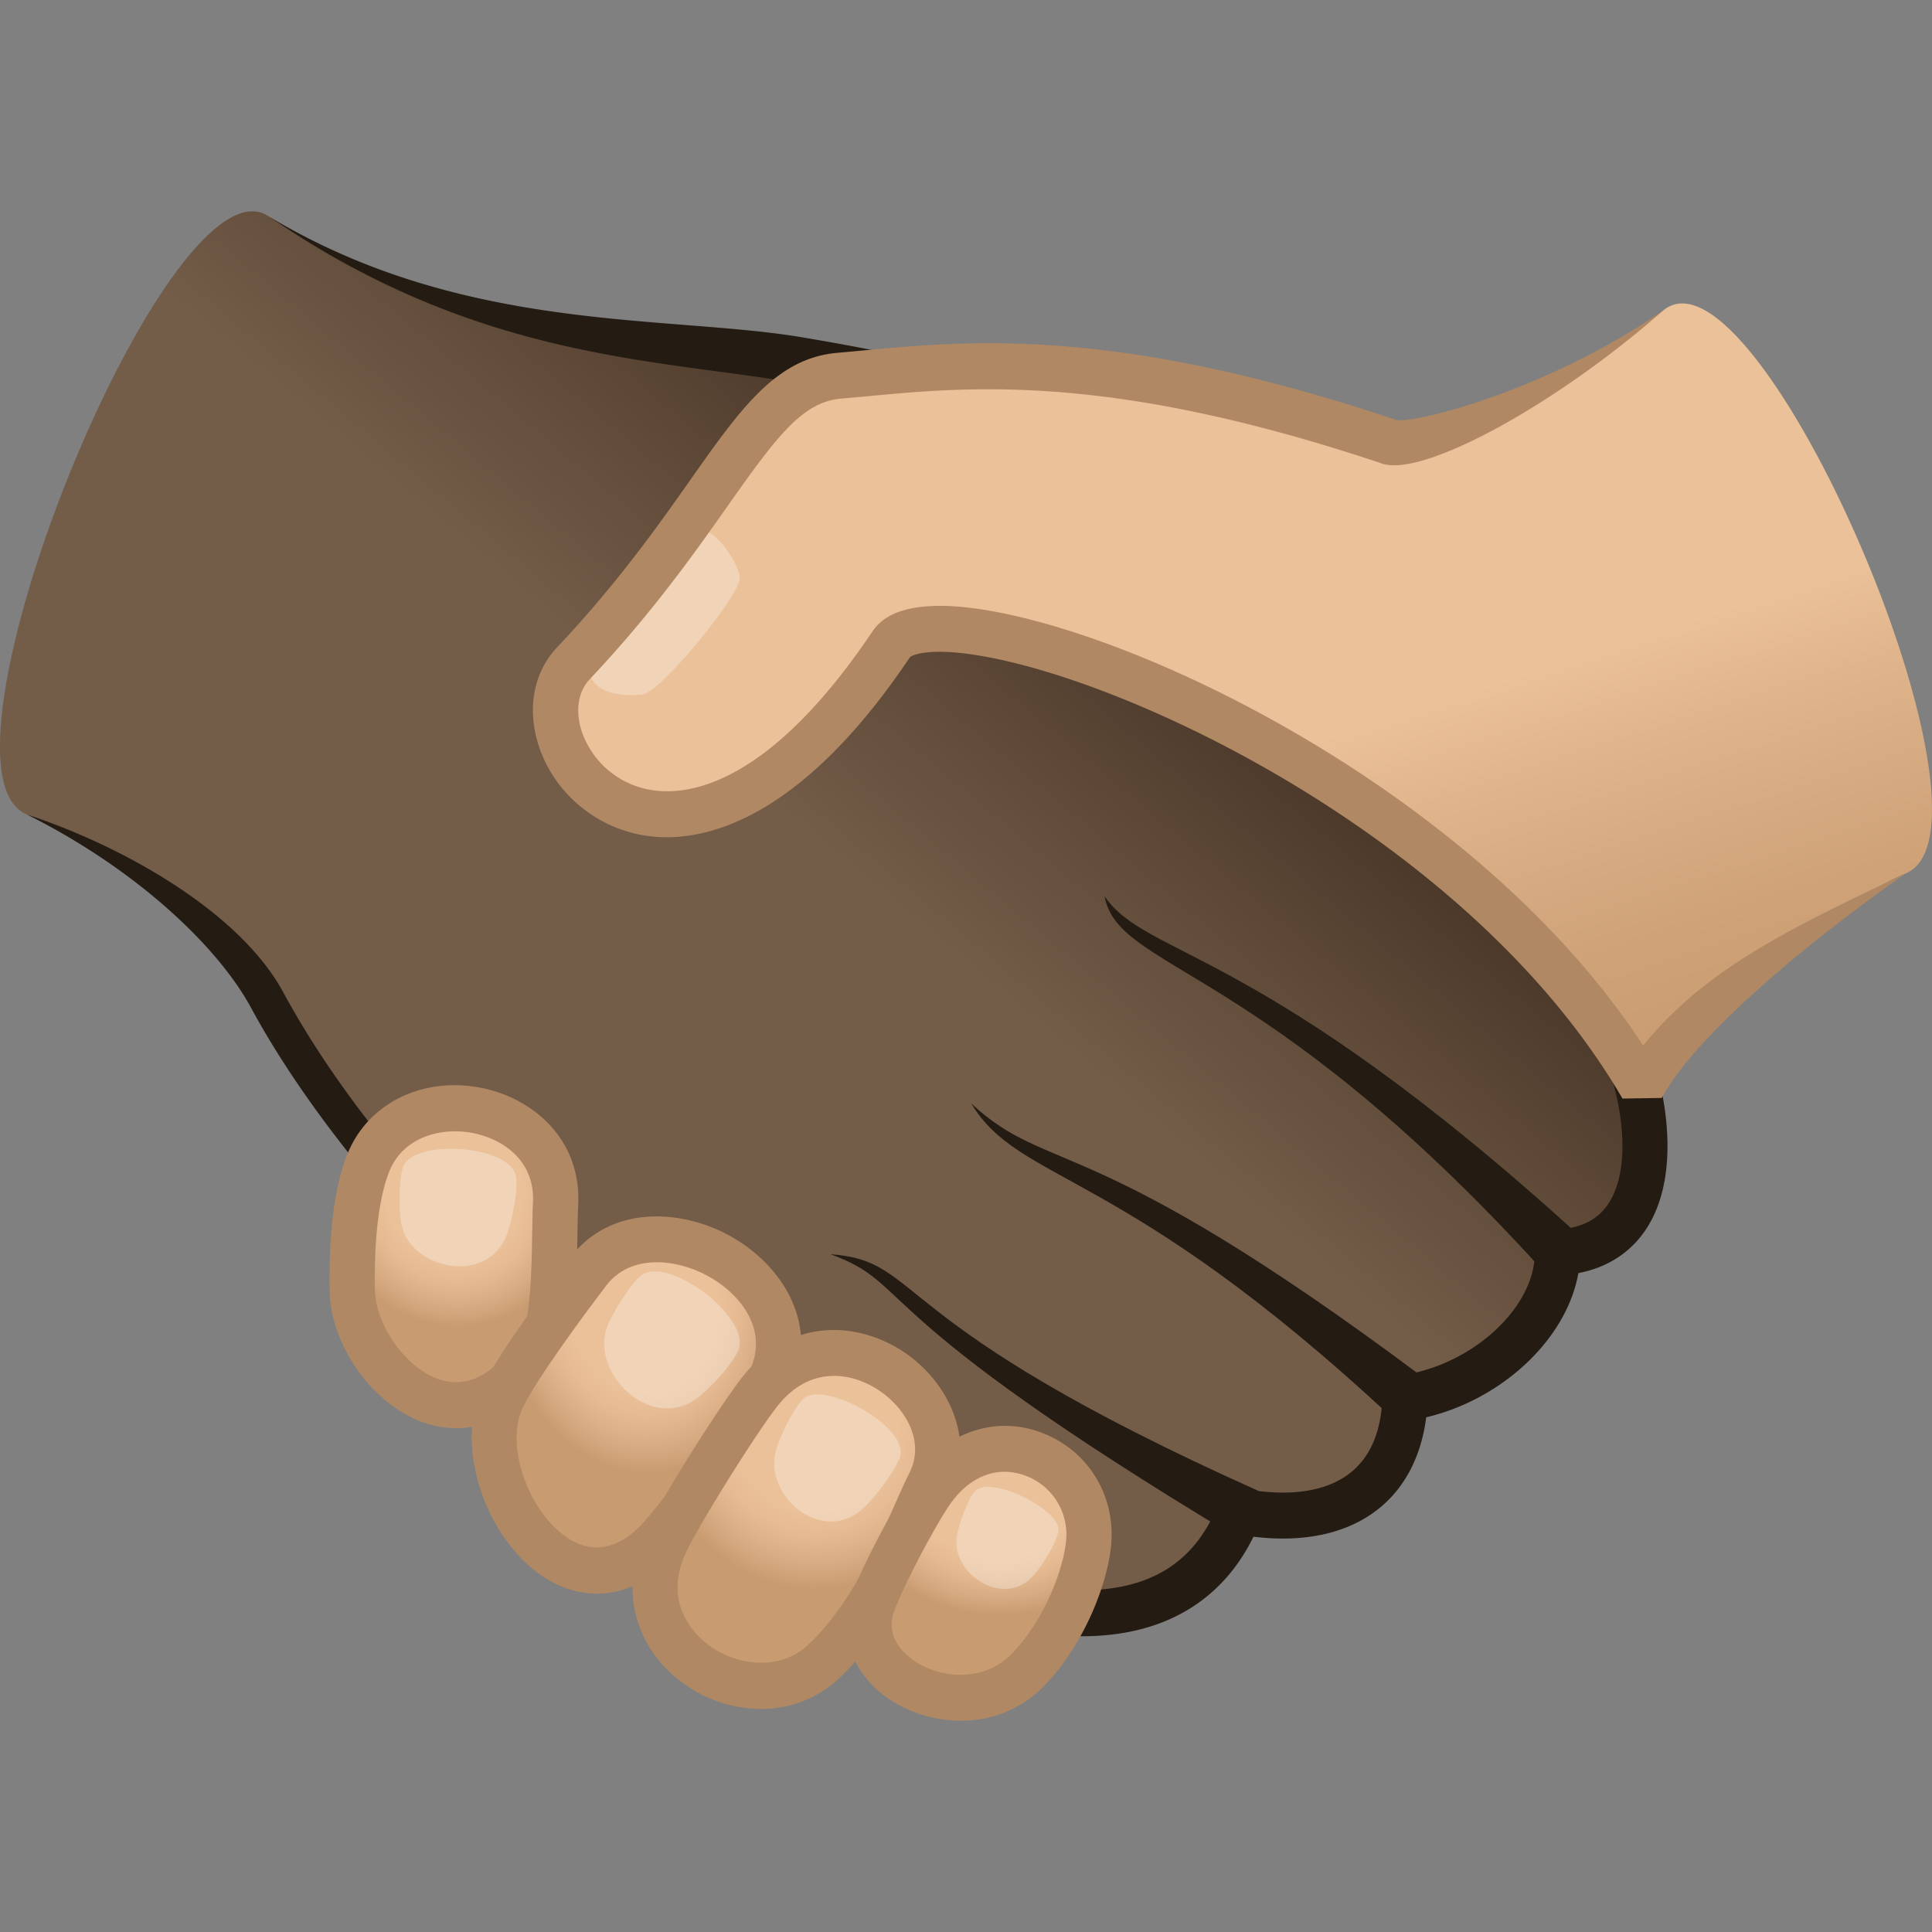 <svg xmlns="http://www.w3.org/2000/svg" xml:space="preserve" style="enable-background:new 0 0 64 64" viewBox="0 0 64 64"><rect x="0" y="0" width="64" height="64" fill="#808080" stroke="none"/><linearGradient id="a" x1="15.883" x2="37.234" y1="41.302" y2="15.876" gradientUnits="userSpaceOnUse"><stop offset=".526" style="stop-color:#735c48"/><stop offset=".76" style="stop-color:#5c4736"/><stop offset=".911" style="stop-color:#4a3728"/></linearGradient><path d="M53.824 34.645C49.867 24.603 41.15 14.806 28.74 12.34c-4.571-.917-11.862.307-19.832-5.168C5.617 4.917-2.732 25.517.894 26.982c1.923.777 6.814 3.704 8.072 6.024 6.77 12.508 28.154 27.172 32.104 17.062 3.218.585 5.363-.711 5.474-3.758 2.652-.39 5.052-2.553 5.05-4.82 3.489-.17 3.261-4.229 2.23-6.845z" style="fill:url(#a)"/><path d="M27.51 41.548c2.803 1.019.907 1.844 13.481 9.397l.684-1.562c-12.529-5.61-11.028-7.612-14.166-7.835zm4.665-4.994c1.617 2.692 4.992 2.058 13.964 10.434l.995-1.367c-11.06-8.278-12.362-6.65-14.959-9.067zm4.415-6.868c.452 2.49 5.202 2.158 14.471 12.351l1.253-1.107c-10.6-9.657-14.334-9.181-15.725-11.244z" style="fill:#241b13"/><path d="M54.52 34.363c-4.32-10.961-13.663-20.391-25.635-22.77a86.97 86.97 0 0 0-2.219-.403c-4.508-.782-11.249-.11-17.758-4.018 6.925 4.758 12.863 4.714 17.505 5.519.782.135 1.511.261 2.182.396 11.464 2.279 20.406 11.37 24.532 21.841.627 1.591.924 3.727.174 4.913-.352.558-.923.848-1.743.889l-.715.035.001.726c.002 1.82-2.057 3.721-4.407 4.066l-.62.091-.022.635c-.04 1.12-.388 1.956-1.033 2.482-.785.642-2.017.834-3.56.554l-.604-.11-.226.578c-.706 1.808-2.03 2.75-4.048 2.877-7.307.458-21.532-9.797-26.948-19.805-1.42-2.617-5.224-4.806-8.481-5.876 3.632 1.815 6.322 4.376 7.415 6.39 5.049 9.33 19.087 20.83 27.549 20.83.188 0 .375-.007.558-.019 2.371-.15 4.125-1.28 5.106-3.278 1.723.207 3.16-.12 4.18-.955.852-.696 1.379-1.726 1.542-3.001 2.552-.606 4.662-2.62 5.04-4.776 1.225-.236 1.91-.928 2.279-1.51 1.11-1.754.67-4.49-.044-6.301z" style="fill:#241b13"/><linearGradient id="b" x1="45.753" x2="37.791" y1="38.488" y2="13.844" gradientUnits="userSpaceOnUse"><stop offset="0" style="stop-color:#c99b71"/><stop offset=".167" style="stop-color:#cfa278"/><stop offset=".415" style="stop-color:#e0b58c"/><stop offset=".539" style="stop-color:#ebc199"/></linearGradient><path d="M55.105 10.277c-3.873 3.145-8.2 4.654-9.079 4.36-9.86-3.305-14.579-2.502-18.224-2.19-2.835.24-3.81 4.23-8.81 9.528-2.493 2.642 3.309 10.121 10.531-.632 1.594-2.373 18.467 3.648 24.868 14.662 1.259-2.324 6.805-6.288 8.726-7.066 3.625-1.464-4.881-21.202-8.012-18.662z" style="fill:url(#b)"/><radialGradient id="c" cx="97.825" cy="-213.203" r="4.194" gradientTransform="matrix(.95 -.394 .408 1.011 9.075 293.488)" gradientUnits="userSpaceOnUse"><stop offset=".521" style="stop-color:#ebc199"/><stop offset=".665" style="stop-color:#e6bb93"/><stop offset=".859" style="stop-color:#d7ab82"/><stop offset="1" style="stop-color:#c99b71"/></radialGradient><path d="M12.202 38.52c-.511 1.273-.544 3.07-.534 4.185.022 2.608 3.665 6.113 6.256 1.844.527-.868.417-3.388.48-4.679.172-3.422-5-4.346-6.202-1.35z" style="fill:url(#c)"/><path d="M15.124 47.31c-.343 0-.646-.055-.891-.124-1.78-.503-3.298-2.552-3.316-4.474-.01-1.264.038-3.104.591-4.48.692-1.727 2.577-2.616 4.564-2.168 1.612.364 3.189 1.694 3.081 3.845a32.69 32.69 0 0 0-.024 1c-.028 1.807-.088 3.252-.566 4.04-1.156 1.905-2.457 2.362-3.439 2.362zm-.048-9.833c-.88 0-1.799.38-2.18 1.33-.502 1.252-.485 3.238-.479 3.89.01 1.235 1.09 2.703 2.218 3.022 1.196.34 2.102-.666 2.65-1.569.301-.495.327-2.229.344-3.266.006-.391.012-.754.026-1.051.068-1.35-.94-2.064-1.908-2.282a3.052 3.052 0 0 0-.67-.074z" style="fill:#b08863"/><radialGradient id="d" cx="-17.449" cy=".241" r="5.02" gradientTransform="matrix(.929 -.048 .075 1.119 37.498 42.058)" gradientUnits="userSpaceOnUse"><stop offset=".521" style="stop-color:#ebc199"/><stop offset=".665" style="stop-color:#e6bb93"/><stop offset=".859" style="stop-color:#d7ab82"/><stop offset="1" style="stop-color:#c99b71"/></radialGradient><path d="M19.492 42.117c-.648.854-2.582 3.432-2.939 4.387-.99 2.648 2.119 7.485 5.1 4.67.693-.652 3.58-4.553 3.992-5.774 1.086-3.24-4.152-5.914-6.153-3.282z" style="fill:url(#d)"/><path d="M19.767 52.792c-.62 0-1.242-.2-1.835-.605-1.795-1.227-2.786-4.064-2.08-5.954.347-.928 1.847-3.003 3.046-4.58 1.327-1.746 3.654-1.601 5.256-.728 1.592.869 2.89 2.665 2.2 4.721-.472 1.4-3.47 5.408-4.192 6.087-.746.704-1.569 1.06-2.395 1.06zm.318-10.21c-1.535 2.022-2.62 3.628-2.83 4.191-.469 1.253.281 3.308 1.514 4.15.787.538 1.586.434 2.373-.307.65-.611 3.436-4.406 3.794-5.462.433-1.294-.533-2.365-1.492-2.888-1.063-.58-2.565-.726-3.359.317z" style="fill:#b08863"/><radialGradient id="e" cx="42.639" cy="48.829" r="5.109" gradientTransform="matrix(1.022 0 0 1.054 -16.561 -4.215)" gradientUnits="userSpaceOnUse"><stop offset=".521" style="stop-color:#ebc199"/><stop offset=".665" style="stop-color:#e6bb93"/><stop offset=".859" style="stop-color:#d7ab82"/><stop offset="1" style="stop-color:#c99b71"/></radialGradient><path d="M25.224 46.034c-.674.815-2.897 4.336-3.268 5.269-1.375 3.424 3.033 5.864 5.306 3.758 1.91-1.77 2.962-4.811 3.525-5.906 1.433-2.804-3.046-6.186-5.563-3.12z" style="fill:url(#e)"/><path d="M25.2 56.612a4.4 4.4 0 0 1-2.538-.832c-1.567-1.11-2.117-2.98-1.4-4.764.418-1.051 2.707-4.648 3.386-5.47 1.582-1.926 3.81-1.763 5.315-.745 1.439.971 2.412 2.9 1.49 4.705-.114.219-.245.516-.4.867-.66 1.49-1.658 3.741-3.285 5.25-.71.658-1.623.99-2.567.99zm2.432-11.034c-.623 0-1.27.26-1.832.944l-.002.002c-.634.766-2.814 4.23-3.146 5.065-.675 1.68.494 2.677.869 2.941.901.639 2.303.834 3.235-.031 1.399-1.297 2.32-3.375 2.929-4.751.17-.383.314-.708.436-.945.54-1.055-.133-2.157-.989-2.734-.43-.29-.955-.491-1.5-.491z" style="fill:#b08863"/><radialGradient id="f" cx="48.572" cy="38.992" r="4.664" gradientTransform="matrix(1.022 0 0 .836 -16.561 17.003)" gradientUnits="userSpaceOnUse"><stop offset=".521" style="stop-color:#ebc199"/><stop offset=".665" style="stop-color:#e6bb93"/><stop offset=".859" style="stop-color:#d7ab82"/><stop offset="1" style="stop-color:#c99b71"/></radialGradient><path d="M30.855 49.397c-.518.744-1.796 3.127-2.003 3.923-.616 2.371 3.252 4.087 5.26 1.935 1.183-1.266 1.811-3.004 1.939-4.042.349-2.83-3.26-4.603-5.196-1.816z" style="fill:url(#f)"/><path d="M31.828 57a4.352 4.352 0 0 1-2.107-.548c-1.302-.737-1.928-2.043-1.595-3.326.247-.947 1.587-3.407 2.115-4.168 1.053-1.515 2.744-2.098 4.306-1.483 1.552.61 2.455 2.15 2.248 3.832-.154 1.252-.876 3.12-2.14 4.473A3.794 3.794 0 0 1 31.829 57zm1.455-8.246c-.678 0-1.326.376-1.815 1.082-.527.758-1.727 3.047-1.89 3.678-.235.9.609 1.458.872 1.607.87.491 2.215.58 3.117-.39 1.025-1.096 1.62-2.64 1.74-3.612a2.08 2.08 0 0 0-2.024-2.365z" style="fill:#b08863"/><path d="M24.5 19.214c-.147.676-2.607 3.734-3.244 3.796-1.599.155-1.986-.735-1.615-1.238.561-.76 2.496-2.898 3.444-4.1.4-.507 1.51 1.097 1.414 1.542z" style="opacity:.3;fill:#fff"/><path d="M54.43 34.634C48.696 25.86 36.424 20.24 31.342 20.072c-1.223-.03-2.03.234-2.438.841-3.345 4.981-5.977 5.443-7.239 5.27a2.93 2.93 0 0 1-2.379-1.909c-.24-.69-.147-1.354.248-1.772 2.076-2.2 3.462-4.167 4.576-5.748 1.635-2.32 2.478-3.44 3.755-3.549l.886-.08c3.421-.321 8.102-.762 17.04 2.234 1.363.456 5.798-1.98 9.314-5.083-3.875 2.675-8.211 3.749-8.844 3.638-9.235-3.096-14.098-2.64-17.647-2.306l-.875.08c-2.024.172-3.209 1.853-4.85 4.18-1.085 1.54-2.437 3.46-4.439 5.58-.794.842-1.01 2.088-.579 3.332.538 1.551 1.95 2.696 3.599 2.914 1.618.22 4.88-.273 8.67-5.92.066-.072.497-.258 1.614-.149 4.963.488 16.89 5.99 21.992 14.766l1.302-.02c1.132-2.088 4.787-5.12 8.069-7.432-4.09 1.937-6.666 3.227-8.687 5.695z" style="fill:#b08863"/><path d="M13.308 40.603c-.11-.48-.089-1.561.042-1.936.33-.953 3.487-.738 3.734.262.099.402-.116 1.584-.345 2.087-.7 1.544-3.106 1.001-3.431-.413zm6.782 3.419c.165-.502.79-1.464 1.11-1.742.868-.753 3.607 1.302 3.28 2.388-.128.424-.984 1.378-1.472 1.706-1.498 1.004-3.403-.876-2.918-2.352zm5.61 4.046c.133-.495.638-1.528.963-1.769.71-.526 3.47.977 3.147 1.972-.133.411-.86 1.41-1.3 1.768-1.354 1.1-3.202-.515-2.81-1.971zm5.993 2.856c.056-.412.374-1.273.596-1.519.51-.564 2.816.595 2.774 1.282-.021.346-.55 1.219-.87 1.55-.985 1.02-2.664-.103-2.5-1.313z" style="opacity:.3;fill:#fff"/></svg>